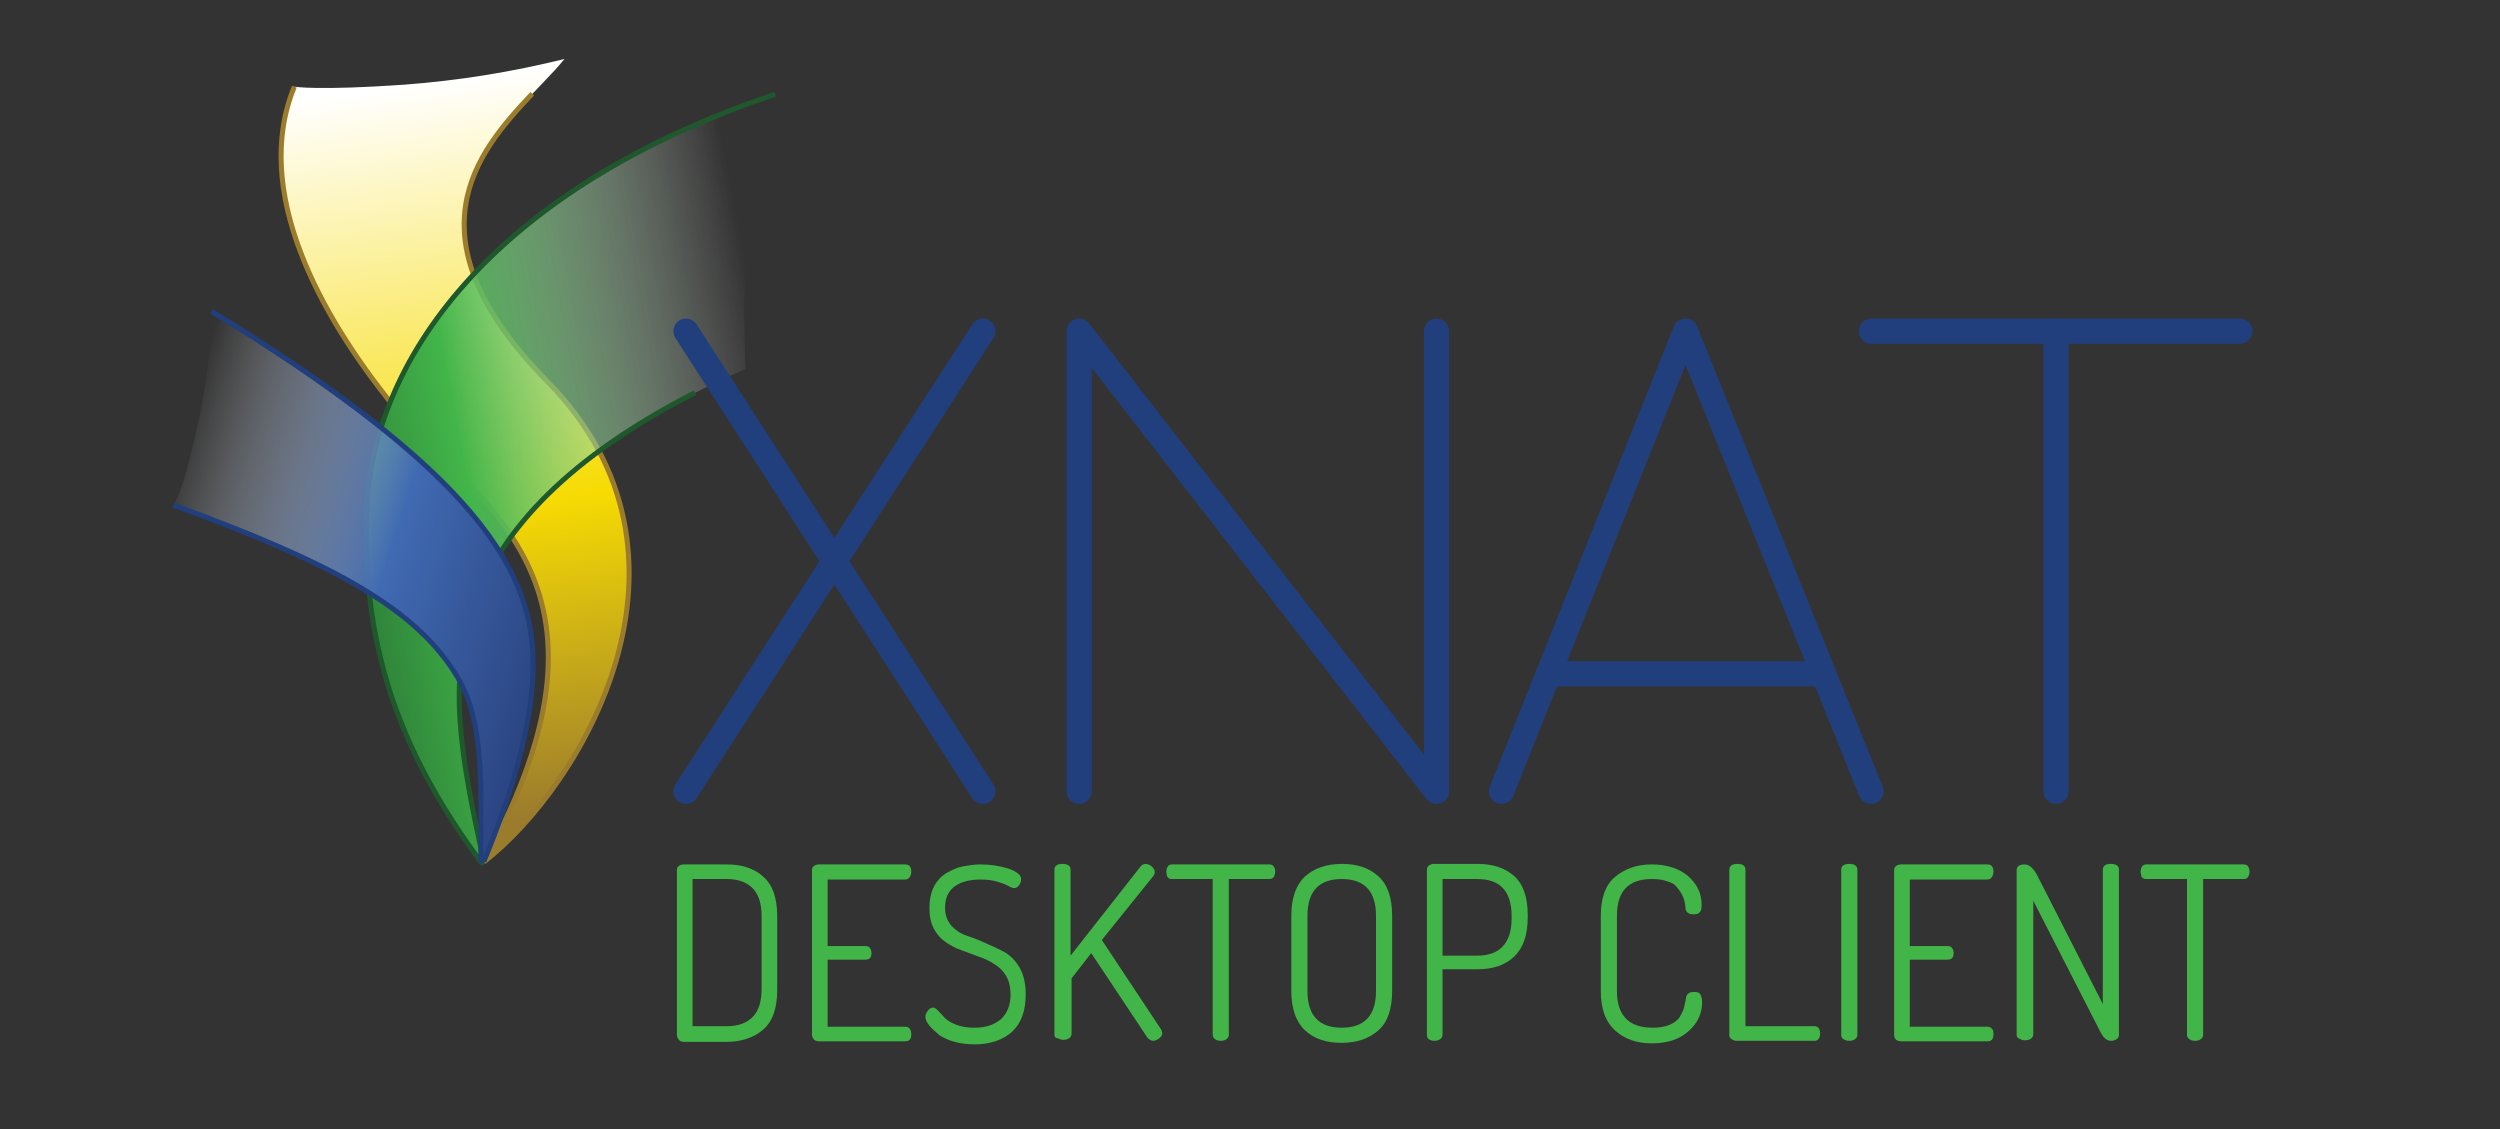 <?xml version="1.0" encoding="utf-8"?>
<!-- Generator: Adobe Illustrator 22.0.1, SVG Export Plug-In . SVG Version: 6.00 Build 0)  -->
<svg version="1.1" id="Layer_1" xmlns="http://www.w3.org/2000/svg" xmlns:xlink="http://www.w3.org/1999/xlink" x="0px" y="0px"
	 viewBox="0 0 496 224" style="enable-background:new 0 0 496 224;" xml:space="preserve">
<rect x="0" y="0" width="496" height="224" fill="#333333" stroke="none"/>
<style type="text/css">
	.st0{fill:url(#SVGID_1_);}
	.st1{fill:none;stroke:#9B7C2D;}
	.st2{fill:url(#SVGID_2_);}
	.st3{fill:none;stroke:#1E582C;}
	.st4{fill:url(#SVGID_3_);}
	.st5{fill:none;stroke:#213F7D;}
	.st6{fill:none;stroke:#213F7D;stroke-width:5;stroke-linecap:round;stroke-linejoin:round;}
	.st7{enable-background:new    ;}
	.st8{fill:#42B549;}
</style>
<title>XNAT Desktop Client Logo v1</title>
<g id="Layer_1_1_">
	
		<linearGradient id="SVGID_1_" gradientUnits="userSpaceOnUse" x1="103.148" y1="63.46" x2="82.988" y2="209.4" gradientTransform="matrix(1 0 0 -1 0 226)">
		<stop  offset="0" style="stop-color:#9B7C2D"/>
		<stop  offset="0.42" style="stop-color:#F6DB03"/>
		<stop  offset="1" style="stop-color:#FFFFFF"/>
	</linearGradient>
	<path class="st0" d="M80.2,16.8c10.7-0.8,21.3-2.5,31.8-5.1c-9.8,12.1-37.4,29.4-3.4,64S115.4,156,96,171
		c31.2-56.6-2.6-71.6-17.8-90.3C63.4,62.5,49.9,37.8,58.4,17.2C58.4,17.2,63,18,80.2,16.8z"/>
	<path class="st1" d="M105.6,18.6c-11.2,11.8-25.1,28.5,3,57.1c34.1,34.6,6.8,80.3-12.6,95.3c31.2-56.6-2.6-71.6-17.8-90.3
		C63.4,62.5,49.9,37.8,58.4,17.2"/>
	
		<linearGradient id="SVGID_2_" gradientUnits="userSpaceOnUse" x1="154.851" y1="136.626" x2="49.021" y2="117.026" gradientTransform="matrix(1 0 0 -1 0 226)">
		<stop  offset="0" style="stop-color:#FFFFFF;stop-opacity:0"/>
		<stop  offset="0.58" style="stop-color:#42B549"/>
		<stop  offset="1" style="stop-color:#1E582C"/>
	</linearGradient>
	<path class="st2" d="M148.4,45.8c1.3-17.1,5.4-27.1,5.4-27.1c-54.7,18.3-79.6,51.6-81,81.8c-1.4,30,8.3,51.1,22.6,70.5
		c0.6,0.8,0-0.9,0.6-0.1c-4.6-20.7-7.3-35.9-1.9-50.9c6.2-17.1,22.5-33,53.8-46.8C147.5,64.1,147.6,54.9,148.4,45.8z"/>
	<path class="st3" d="M153.8,18.7c-54.7,18.3-79.6,51.6-81,81.8c-1.4,30,8.3,51.1,22.6,70.5c0.6,0.8,0-0.9,0.6-0.1
		c-4.6-20.7-7.3-35.9-1.9-50.9c5.5-15.2,19-29.4,43.8-42.1"/>
	
		<linearGradient id="SVGID_3_" gradientUnits="userSpaceOnUse" x1="30.229" y1="121.528" x2="123.629" y2="92.868" gradientTransform="matrix(1 0 0 -1 0 226)">
		<stop  offset="0" style="stop-color:#FFFFFF;stop-opacity:0"/>
		<stop  offset="0.48" style="stop-color:#406AB2"/>
		<stop  offset="1" style="stop-color:#23366F"/>
	</linearGradient>
	<path class="st4" d="M39.2,84.3C42.2,70.7,42,61.8,42,61.8c45.5,27.8,60.3,46.2,63.2,63c2.6,14.8-4.3,34.2-9.2,46.1
		c0-0.7-0.6,0.4-0.6-0.4c0-14.7,0.7-27.3-4.6-36.1c-8.1-13.6-24.6-22.6-56.4-34.2C34.5,100.2,36.3,97.9,39.2,84.3z"/>
	<path class="st5" d="M42,61.8c45.5,27.8,60.3,46.2,63.2,63c2.6,14.8-4.3,34.2-9.2,46.1c0-0.7-0.6,0.4-0.6-0.4
		c0-14.7,0.7-27.3-4.6-36.1c-8.1-13.6-24.6-22.6-56.4-34.2"/>
	<line class="st6" x1="136.1" y1="65.7" x2="195" y2="157"/>
	<line class="st6" x1="195" y1="65.7" x2="136.1" y2="157"/>
	<polyline class="st6" points="214.1,157 214.1,65.7 285,157 285,65.7 	"/>
	<polyline class="st6" points="297.9,157 334.4,65.7 371.2,157 	"/>
	<line class="st6" x1="307.2" y1="133.7" x2="361.8" y2="133.7"/>
	<line class="st6" x1="371.3" y1="65.7" x2="444.4" y2="65.7"/>
	<line class="st6" x1="407.9" y1="65.7" x2="407.9" y2="157"/>
	<g class="st7">
		<path class="st8" d="M134.3,205.3v-32.7c0-0.3,0.1-0.6,0.4-0.8c0.3-0.2,0.6-0.3,1-0.3h8.5c3,0,5.5,0.8,7.3,2.5
			c1.8,1.6,2.7,4.2,2.7,7.8v14.6c0,3.6-0.9,6.2-2.7,7.8c-1.8,1.6-4.3,2.5-7.3,2.5h-8.5c-0.4,0-0.8-0.1-1-0.4
			C134.4,205.9,134.3,205.7,134.3,205.3z M137.4,203.6h6.8c2.2,0,3.9-0.6,5.1-1.8c1.2-1.2,1.8-3.1,1.8-5.5v-14.6
			c0-2.4-0.6-4.3-1.8-5.5c-1.2-1.2-2.9-1.8-5.1-1.8h-6.8V203.6z"/>
		<path class="st8" d="M161.1,205.3v-32.6c0-0.4,0.1-0.7,0.4-0.9c0.3-0.2,0.6-0.3,1-0.3h17.1c0.8,0,1.2,0.5,1.2,1.4
			c0,0.4-0.1,0.8-0.3,1.1c-0.2,0.3-0.5,0.5-0.9,0.5h-15.4v13.2h7.5c0.4,0,0.7,0.1,0.9,0.4c0.2,0.3,0.3,0.6,0.3,1
			c0,0.9-0.4,1.3-1.2,1.3h-7.5v13.3h15.4c0.4,0,0.6,0.1,0.9,0.4c0.2,0.3,0.3,0.6,0.3,1.1c0,1-0.4,1.4-1.2,1.4h-17.1
			c-0.4,0-0.7-0.1-1-0.3C161.3,206,161.1,205.7,161.1,205.3z"/>
		<path class="st8" d="M183.6,201.7c0-0.4,0.2-0.8,0.5-1.2c0.3-0.4,0.6-0.6,1-0.6c0.3,0,0.6,0.2,1,0.6l1.3,1.4
			c0.5,0.5,1.2,1,2.3,1.4c1,0.4,2.2,0.6,3.6,0.6c2.3,0,4-0.6,5.3-1.7c1.2-1.1,1.9-2.8,1.9-4.9c0-1.4-0.3-2.7-0.9-3.7
			c-0.6-1-1.4-1.8-2.3-2.3c-0.9-0.6-1.9-1.1-3.1-1.5l-3.5-1.3c-1.2-0.4-2.2-1-3.1-1.6c-0.9-0.6-1.7-1.5-2.3-2.6
			c-0.6-1.1-0.9-2.5-0.9-4.1c0-1.7,0.3-3.1,0.9-4.3c0.6-1.2,1.5-2.1,2.5-2.7c1.1-0.6,2.1-1.1,3.2-1.3s2.3-0.4,3.5-0.4
			c2,0,3.8,0.3,5.5,0.8c1.7,0.6,2.6,1.3,2.6,2.1c0,0.4-0.1,0.8-0.4,1.2c-0.3,0.4-0.6,0.6-1,0.6c-0.2,0-0.6-0.1-1.1-0.4
			c-0.5-0.3-1.3-0.6-2.3-0.9c-1-0.3-2.1-0.4-3.3-0.4c-2,0-3.7,0.4-5,1.3c-1.3,0.9-2,2.3-2,4.3c0,1.4,0.4,2.5,1.2,3.5
			c0.8,0.9,1.8,1.6,3,2c1.2,0.4,2.5,0.9,3.8,1.5c1.4,0.6,2.7,1.2,3.8,1.8c1.2,0.7,2.2,1.7,3,3.1c0.8,1.4,1.2,3.2,1.2,5.3
			c0,3.3-0.9,5.7-2.7,7.4c-1.8,1.6-4.3,2.5-7.4,2.5c-2.8,0-5.1-0.6-7-1.8C184.6,203.9,183.6,202.8,183.6,201.7z"/>
		<path class="st8" d="M209.2,205.3v-32.7c0-0.8,0.5-1.2,1.6-1.2s1.6,0.4,1.6,1.2v17l13.9-17.7c0.2-0.3,0.6-0.5,1-0.5
			c0.4,0,0.8,0.2,1.2,0.5c0.4,0.4,0.6,0.7,0.6,1.1c0,0.3-0.1,0.5-0.2,0.7l-10.3,12.8l11.8,17.8c0.1,0.3,0.2,0.5,0.2,0.6
			c0,0.4-0.2,0.8-0.6,1.1c-0.4,0.3-0.8,0.5-1.2,0.5c-0.4,0-0.8-0.2-1.2-0.7l-11.1-16.7l-3.9,5v11c0,0.4-0.2,0.7-0.5,0.9
			c-0.3,0.2-0.7,0.3-1.1,0.3c-0.4,0-0.8-0.1-1.1-0.3C209.4,206,209.2,205.7,209.2,205.3z"/>
	</g>
	<g class="st7">
		<path class="st8" d="M231.4,172.9c0-0.4,0.1-0.7,0.3-1c0.2-0.3,0.5-0.4,0.9-0.4h19.2c0.4,0,0.7,0.1,0.9,0.4c0.2,0.3,0.3,0.6,0.3,1
			c0,0.4-0.1,0.8-0.3,1.1s-0.5,0.4-0.9,0.4h-8v30.9c0,0.4-0.2,0.7-0.5,0.9c-0.3,0.2-0.7,0.3-1.1,0.3c-0.4,0-0.8-0.1-1.1-0.3
			c-0.3-0.2-0.5-0.5-0.5-0.9v-30.9h-8.1c-0.4,0-0.6-0.1-0.9-0.4C231.5,173.7,231.4,173.3,231.4,172.9z"/>
	</g>
	<g class="st7">
		<path class="st8" d="M256.2,196.6v-14.9c0-3.5,0.9-6.1,2.7-7.8c1.8-1.6,4.2-2.5,7.3-2.5s5.5,0.8,7.3,2.5c1.8,1.6,2.7,4.2,2.7,7.8
			v14.9c0,3.6-0.9,6.2-2.7,7.8c-1.8,1.6-4.2,2.5-7.3,2.5s-5.5-0.8-7.3-2.5C257.1,202.7,256.2,200.1,256.2,196.6z M259.4,196.6
			c0,4.9,2.3,7.3,6.8,7.3s6.8-2.4,6.8-7.3v-14.9c0-4.9-2.3-7.3-6.8-7.3s-6.8,2.4-6.8,7.3V196.6z"/>
		<path class="st8" d="M283.1,205.3v-32.7c0-0.7,0.4-1.1,1.3-1.2h8.8c3,0,5.4,0.8,7.2,2.4c1.8,1.6,2.7,4.2,2.7,7.7v0.5
			c0,3.5-0.9,6.1-2.7,7.8s-4.2,2.5-7.3,2.5h-6.9v13c0,0.4-0.2,0.7-0.5,0.9c-0.3,0.2-0.7,0.3-1.1,0.3c-0.4,0-0.8-0.1-1.1-0.3
			C283.2,206,283.1,205.7,283.1,205.3z M286.2,189.6h6.9c2.2,0,3.9-0.6,5-1.8c1.2-1.2,1.8-3.1,1.8-5.5v-0.6c0-4.9-2.3-7.3-6.8-7.3
			h-6.9V189.6z"/>
		<path class="st8" d="M317.6,196.6v-14.9c0-3.5,0.9-6.1,2.8-7.7s4.3-2.5,7.3-2.5c3,0,5.4,0.8,7.2,2.3c1.8,1.6,2.7,3.4,2.7,5.7
			c0,0.8-0.1,1.3-0.4,1.5c-0.2,0.3-0.6,0.4-1.2,0.4c-1,0-1.5-0.4-1.6-1.2c0-0.5-0.1-0.9-0.2-1.4c-0.1-0.4-0.3-1-0.6-1.5
			c-0.3-0.6-0.7-1-1.1-1.5s-1.1-0.8-1.9-1c-0.8-0.3-1.8-0.4-2.9-0.4c-4.6,0-6.9,2.4-6.9,7.3v14.9c0,4.9,2.4,7.3,7.1,7.3
			c1.3,0,2.5-0.2,3.4-0.6c0.9-0.4,1.6-0.9,2-1.6c0.4-0.7,0.7-1.3,0.8-1.8c0.1-0.5,0.3-1.1,0.4-1.9c0.1-0.8,0.6-1.2,1.6-1.2
			c0.6,0,1,0.1,1.2,0.4c0.2,0.3,0.4,0.8,0.4,1.6c0,2.3-0.9,4.2-2.7,5.8c-1.8,1.6-4.2,2.4-7.3,2.4c-2.9,0-5.3-0.8-7.2-2.5
			C318.5,202.7,317.6,200.1,317.6,196.6z"/>
		<path class="st8" d="M343.1,205.3v-32.7c0-0.8,0.5-1.2,1.6-1.2c1.1,0,1.6,0.4,1.6,1.2v31h13.7c0.7,0,1.1,0.5,1.1,1.4
			c0,1-0.4,1.5-1.1,1.5h-15.4c-0.4,0-0.7-0.1-1-0.3C343.2,206,343.1,205.7,343.1,205.3z"/>
		<path class="st8" d="M365.3,205.3v-32.7c0-0.8,0.5-1.2,1.6-1.2c1.1,0,1.6,0.4,1.6,1.2v32.7c0,0.4-0.2,0.7-0.5,0.9
			c-0.3,0.2-0.7,0.3-1.1,0.3c-0.4,0-0.8-0.1-1.1-0.3C365.4,206,365.3,205.7,365.3,205.3z"/>
		<path class="st8" d="M375.8,205.3v-32.6c0-0.4,0.1-0.7,0.4-0.9c0.3-0.2,0.6-0.3,1-0.3h17.1c0.8,0,1.2,0.5,1.2,1.4
			c0,0.4-0.1,0.8-0.3,1.1c-0.2,0.3-0.5,0.5-0.9,0.5h-15.4v13.2h7.5c0.4,0,0.7,0.1,0.9,0.4c0.2,0.3,0.3,0.6,0.3,1
			c0,0.9-0.4,1.3-1.2,1.3h-7.5v13.3h15.4c0.4,0,0.6,0.1,0.9,0.4s0.3,0.6,0.3,1.1c0,1-0.4,1.4-1.2,1.4h-17.1c-0.4,0-0.7-0.1-1-0.3
			C375.9,206,375.8,205.7,375.8,205.3z"/>
		<path class="st8" d="M400.1,205.3v-32.6c0-0.8,0.5-1.2,1.6-1.2c0.9,0,1.7,0.7,2.5,2.2l13,25.5v-26.6c0-0.8,0.5-1.2,1.6-1.2
			c1.1,0,1.6,0.4,1.6,1.2v32.7c0,0.4-0.2,0.7-0.5,0.9c-0.3,0.2-0.7,0.3-1.1,0.3c-0.8,0-1.5-0.6-2.1-1.8l-13.3-26v26.5
			c0,0.4-0.2,0.7-0.5,0.9c-0.3,0.2-0.7,0.3-1.1,0.3c-0.4,0-0.8-0.1-1.1-0.3C400.3,206,400.1,205.7,400.1,205.3z"/>
		<path class="st8" d="M424.7,172.9c0-0.4,0.1-0.7,0.3-1c0.2-0.3,0.5-0.4,0.9-0.4h19.2c0.4,0,0.7,0.1,0.9,0.4c0.2,0.3,0.3,0.6,0.3,1
			c0,0.4-0.1,0.8-0.3,1.1c-0.2,0.3-0.5,0.4-0.9,0.4h-8v30.9c0,0.4-0.2,0.7-0.5,0.9s-0.7,0.3-1.1,0.3c-0.4,0-0.8-0.1-1.1-0.3
			c-0.3-0.2-0.5-0.5-0.5-0.9v-30.9h-8.1c-0.4,0-0.6-0.1-0.9-0.4C424.8,173.7,424.7,173.3,424.7,172.9z"/>
	</g>
</g>
</svg>
